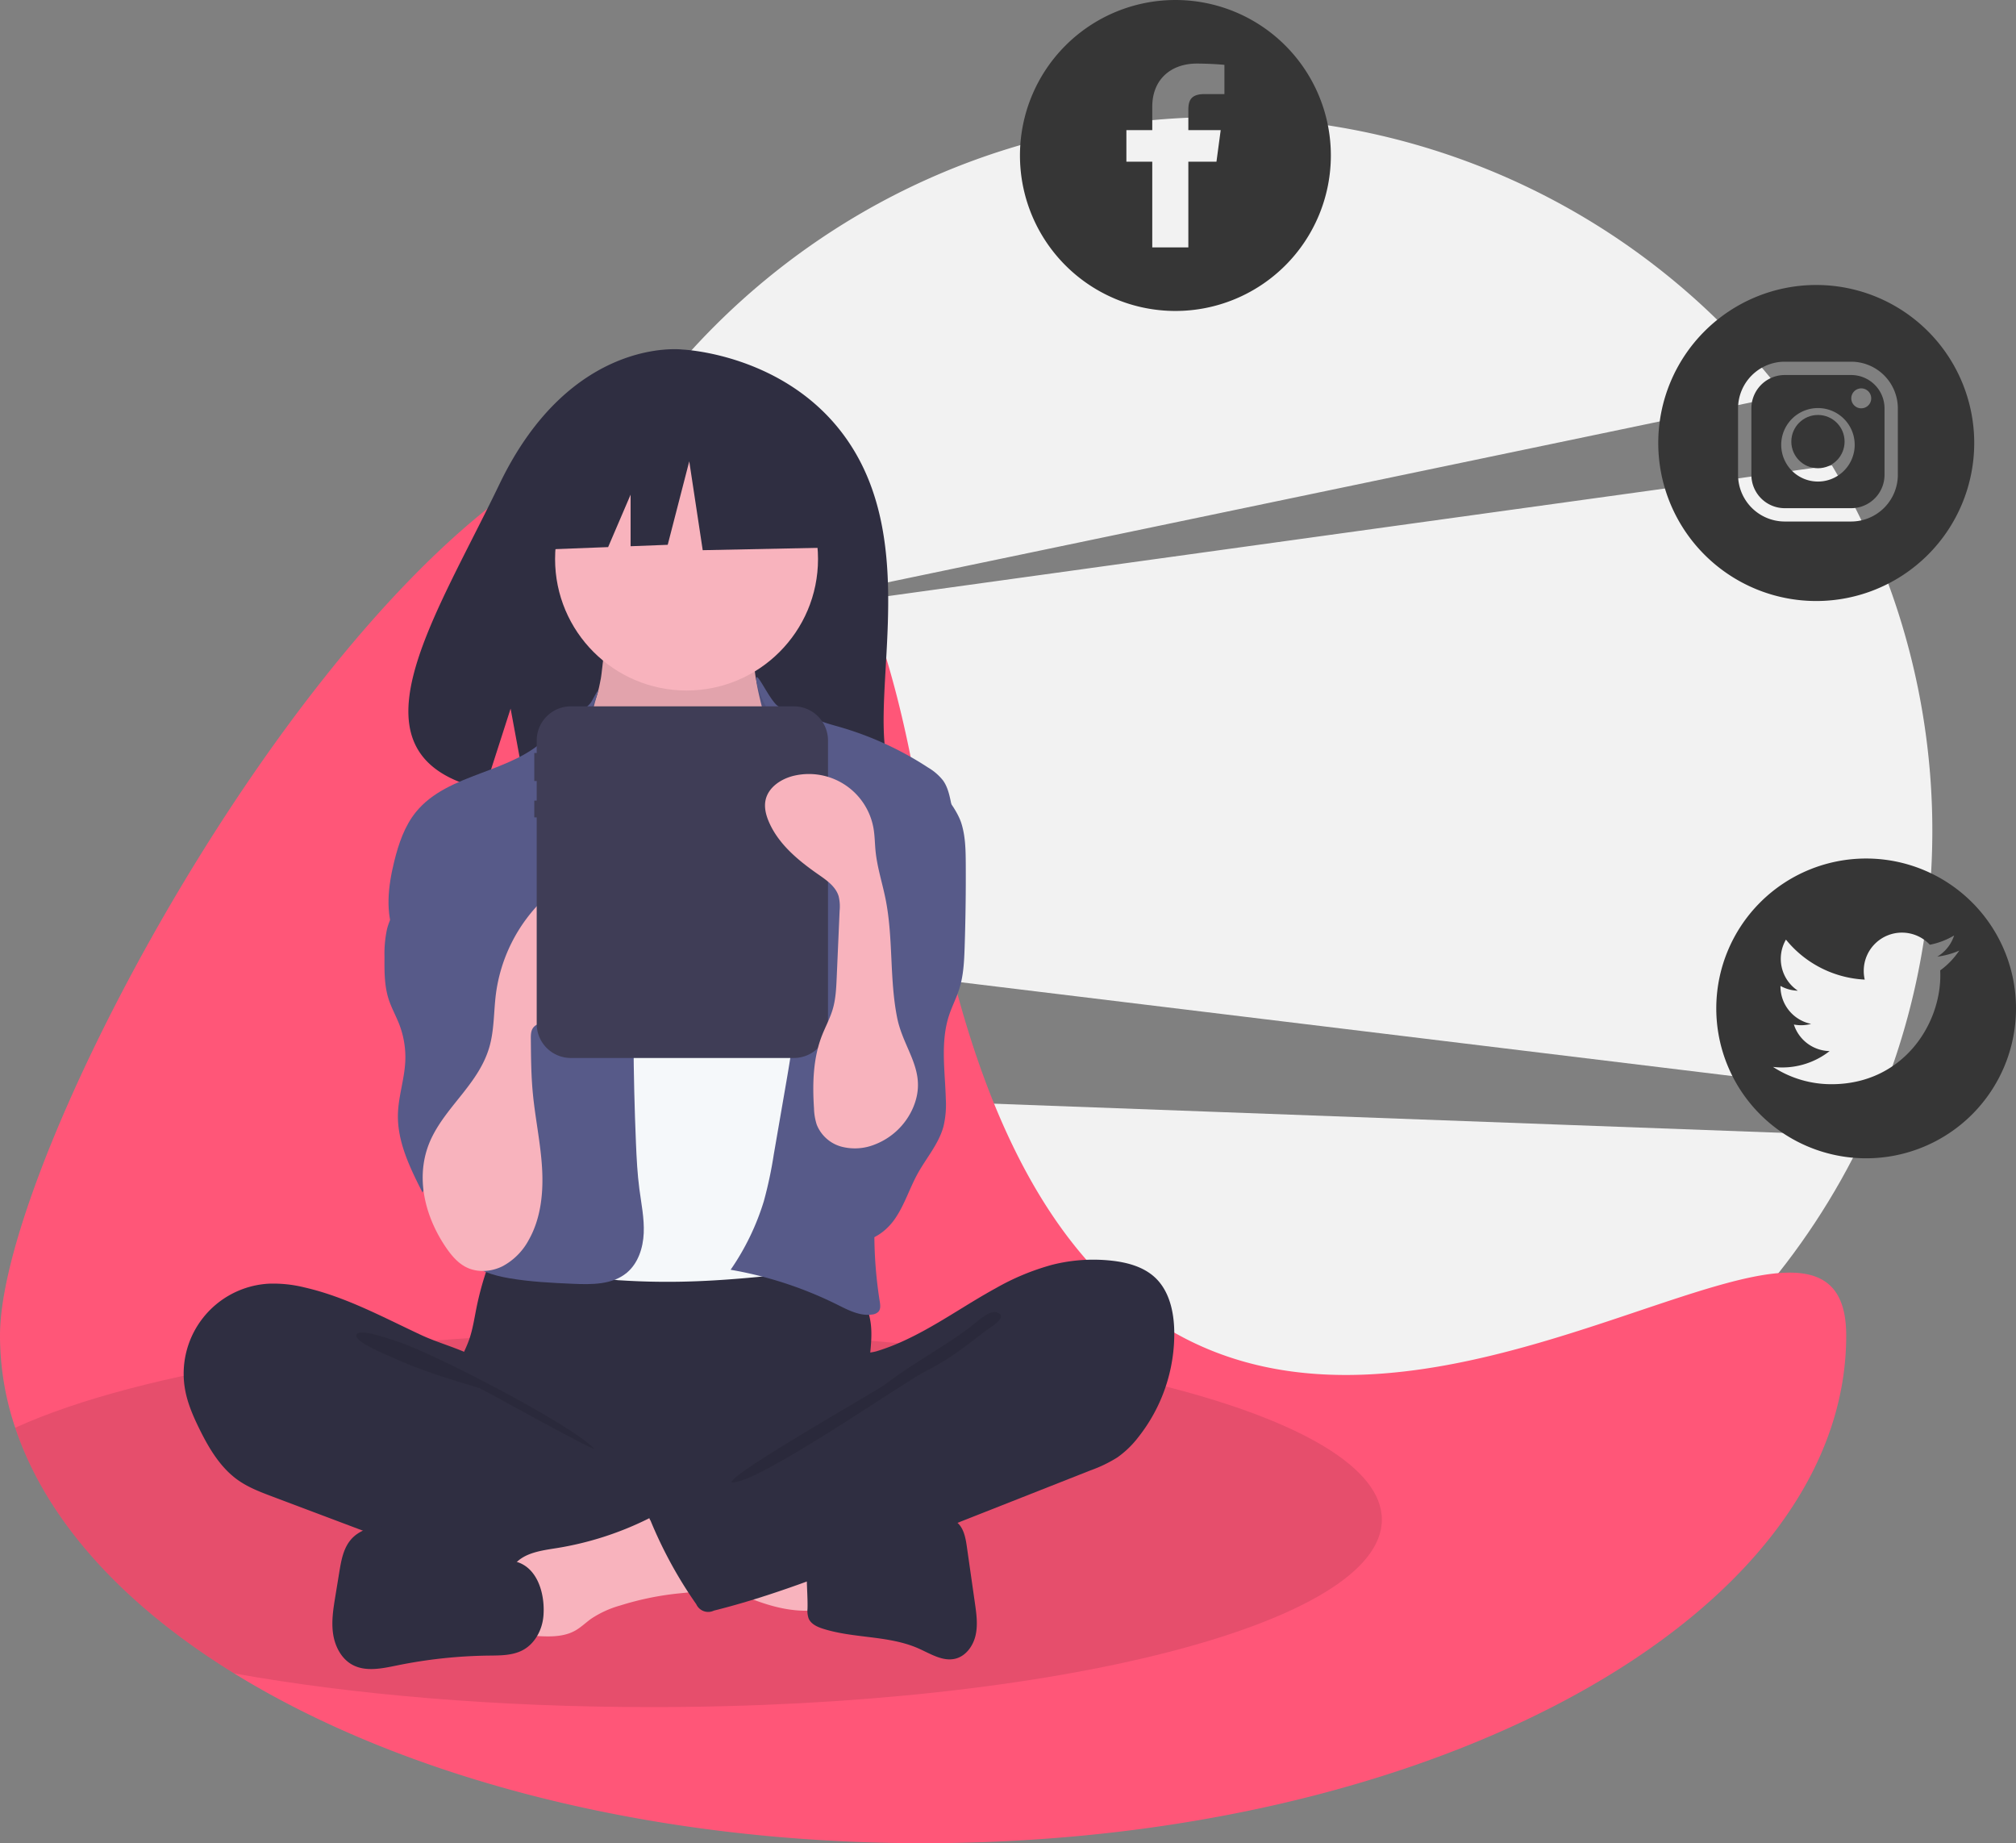 <svg xmlns="http://www.w3.org/2000/svg" width="1286.613" height="1176.082" viewBox="0 0 1286.613 1176.082">
  <rect x="0" y="0" width="1286.613" height="1176.082" fill="#808080" stroke="none"/>
  <g id="undraw_social_girl_562b" transform="translate(-0.001 0)">
    <path id="Path_4065" data-name="Path 4065" d="M1268.312,737.175a456.023,456.023,0,0,0-31.959-401.263L507.8,436.788l698.19-145.507A454.453,454.453,0,0,0,845.208,113.66c-251.419,0-455.235,203.815-455.235,455.235a458.705,458.705,0,0,0,4.222,62.012Z" transform="translate(-67.223 -38.962)" fill="#f2f2f2"/>
    <path id="Path_4066" data-name="Path 4066" d="M409.909,519.317c65.8,170.427,231.172,291.333,424.806,291.333,181.7,0,338.511-106.461,411.523-260.4Z" transform="translate(-56.731 174.52)" fill="#f2f2f2"/>
    <path id="Path_4067" data-name="Path 4067" d="M1356.765,823.2c0,178.9-263.769,323.914-589.128,323.914-174.792,0-331.8-41.846-439.685-108.328-70.392-43.364-119.879-97.224-139.731-156.744a184.486,184.486,0,0,1-9.712-58.841c0-178.881,488.208-985.791,589.128-323.9S1356.765,644.321,1356.765,823.2Z" transform="translate(-178.508 28.966)" fill="#ff5678"/>
    <path id="Path_4068" data-name="Path 4068" d="M1057.067,741.263c0,66.054-208.6,119.611-465.946,119.611-99.116,0-191-7.944-266.519-21.495-70.392-43.363-119.879-97.224-139.731-156.744,79.889-36.4,231.885-60.984,406.248-60.984C848.462,621.651,1057.067,675.209,1057.067,741.263Z" transform="translate(-175.16 228.374)" opacity="0.1"/>
    <path id="Path_4069" data-name="Path 4069" d="M634.215,276.231c-36.927-62.4-109.984-65.3-109.984-65.3s-71.19-9.1-116.857,85.925c-42.566,88.574-101.313,174.095-9.458,194.829l16.592-51.64,10.275,55.485a359.4,359.4,0,0,0,39.3.672c98.369-3.176,192.051.929,189.035-34.37C649.11,414.9,669.746,336.268,634.215,276.231Z" transform="translate(-88.642 12.103)" fill="#2f2e41"/>
    <path id="Path_4070" data-name="Path 4070" d="M382.854,622.951c-1.37,6.81-2.383,13.733-4.711,20.277-2.31,6.5-5.878,12.507-7.991,19.072-6.735,20.925,2.6,44.256,17.513,60.408a98.572,98.572,0,0,0,48.061,28.539c13.452,3.384,27.439,3.87,41.3,4.34,38.387,1.3,77.763,2.466,114.137-9.87a198.346,198.346,0,0,0,33.16-15.065,24.82,24.82,0,0,0,8.6-6.775c2.774-3.949,3.129-9.072,3.1-13.9-.082-16.274-3.381-32.464-2.6-48.719.434-9,2.119-18,1.289-26.976-1.881-20.356-18.046-38.575-38.033-42.867-10.319-2.216-21.021-1.008-31.526,0a803.876,803.876,0,0,1-82.049,3.669c-27.99-.179-55.807-4.452-83.658-4.9-8.236-.132-8.07,2.407-10.692,10.378A194.143,194.143,0,0,0,382.854,622.951Z" transform="translate(-78.824 211.806)" fill="#2f2e41"/>
    <path id="Path_4071" data-name="Path 4071" d="M441.285,359.935c-1.345,7.043-2.8,14.343-7.031,20.131-4.87,6.659-12.809,10.464-18.048,16.837-7.885,9.592-8.338,23.091-8.37,35.508-.03,11.439.2,23.64,6.582,33.135,4.14,6.162,10.439,10.483,16.6,14.632,23.923,16.122,49.774,32.533,78.617,33.065,11.951.22,24.765-2.866,32.628-11.868a48.992,48.992,0,0,0,7.9-14.094,187.159,187.159,0,0,0,13.248-56.975c.657-9.207.594-18.682-2.522-27.37-3.5-9.769-10.589-17.808-15.271-27.07a60.265,60.265,0,0,1-5.8-35.661,3.851,3.851,0,0,0-.2-2.585,3.765,3.765,0,0,0-3.1-1.257l-57.191-4.117a124.469,124.469,0,0,1-15.879-1.816c-3.083-.627-11.226-5.006-14.166-3.841C443.83,328.744,442.4,354.094,441.285,359.935Z" transform="translate(-57.823 72.991)" fill="#f8b3bd"/>
    <path id="Path_4073" data-name="Path 4073" d="M447.916,440.863c4.373,4.571,9.007,9.1,14.738,11.776,5.7,2.665,12.122,3.329,18.412,3.506,15.125.425,31.521-2.346,42.043-13.22,13.563-14.017,13.116-36.625,23.747-52.977a11.8,11.8,0,0,1,3.426-3.747,11.1,11.1,0,0,1,5.827-1.34c13.427-.126,25.122,8.583,35.678,16.881,4.729,3.718,9.575,7.569,12.558,12.792a43.365,43.365,0,0,1,4.235,12.969c5.238,25.57,6.934,51.715,8.618,77.762.93,14.387,1.86,28.788,1.791,43.2-.227,47.5-11.267,94.2-22.245,140.411-1.415,5.954-3.351,12.61-8.765,15.462a21.609,21.609,0,0,1-7.648,1.867c-31.444,3.693-62.953,7.39-94.61,7.878q-18.531.286-37.045-.9a19.949,19.949,0,0,1-6.24-1.088,17.6,17.6,0,0,1-6.8-5.777c-17.124-21.578-18.134-51.41-18.025-78.956q.4-101.022,7.219-201.883c.375-5.55.457-12.29-3.542-16.656C428.481,420.357,438.5,431.018,447.916,440.863Z" transform="translate(-52.685 103.754)" fill="#f5f8fa"/>
    <path id="Path_4074" data-name="Path 4074" d="M470.471,360.658c-2.834,5.13-23.727,17.868-27.76,22.12-22.536,23.755-63.669,22.864-84.28,48.307-7.252,8.952-11.019,20.2-13.79,31.382-3.919,15.815-6.012,33.063.553,47.976,6.317,14.349,19.615,24.269,28.644,37.087,9.913,14.073,14.37,31.161,18.642,47.837,3.154,12.313,6.334,24.931,5.106,37.582-1.4,14.384-8.357,27.555-12.467,41.409S380.3,704.714,389.8,715.6c6.981,8,17.931,11.171,28.4,12.955,13.359,2.277,26.936,2.925,40.474,3.524,11.964.528,25.152.631,34.35-7.038,7.257-6.052,10.412-15.873,10.82-25.314s-1.556-18.8-2.786-28.167c-1.275-9.712-1.765-19.51-2.176-29.3q-2.76-65.871-.753-131.828c.279-9.15.617-18.412-1.335-27.355-2.566-11.762-8.923-22.274-14.227-33.082-10.529-21.452-15.508-42.29-13.88-66.133C470.293,360.332,480.555,342.4,470.471,360.658Z" transform="translate(-93.014 87.077)" fill="#575a89"/>
    <path id="Path_4075" data-name="Path 4075" d="M513.016,365.266c4.316,4.436,18.984,5.9,24.475,8.756,5.044,2.625,10.625,4,16.089,5.57A208.878,208.878,0,0,1,610.1,405.533a34.308,34.308,0,0,1,9.452,8.164c3.072,4.273,4.187,9.606,5.228,14.764,2.688,13.318,5.391,26.8,4.786,40.37-.641,14.408-4.981,28.362-9.286,42.126L604.192,562.39c-12.008,38.39-24.093,77.158-27.471,117.24a275.763,275.763,0,0,0,2.475,66.588c.354,2.213.65,4.75-.811,6.449a6.35,6.35,0,0,1-3.94,1.813c-7.764,1.214-15.279-2.745-22.313-6.248a247.081,247.081,0,0,0-68.116-22.288,158.349,158.349,0,0,0,21.157-43.613,264.025,264.025,0,0,0,6.392-29.994l7.484-43.283c2.744-15.872,5.493-31.784,6.42-47.865a59.929,59.929,0,0,0-1.042-18.031c-1.433-5.714-4.283-10.951-6.835-16.26-12.333-25.655-18.121-54.932-13.268-82.98,2.124-12.275,6.251-24.566,4.53-36.9-1.655-11.862.065-21.081-2.979-32.821C493.377,325.99,504.894,356.92,513.016,365.266Z" transform="translate(-17.732 84.255)" fill="#575a89"/>
    <path id="Path_4076" data-name="Path 4076" d="M359.113,442.6c-5.622,11.668-15.023,21.608-18.222,34.158A74.628,74.628,0,0,0,339.3,494.61c-.076,9.033-.125,18.249,2.649,26.845,1.786,5.534,4.691,10.639,6.784,16.065a58.25,58.25,0,0,1,3.816,23.8c-.565,11.239-4.383,22.149-4.681,33.4-.469,17.69,7.713,34.32,15.7,50.114a36.841,36.841,0,0,1,53.55-17.531c2.106-1.945,2.331-5.139,2.413-8q.885-30.786,1.708-61.573c.864-31.743,1.688-63.91-5.614-94.814-3.3-13.953-8.427-27.852-17.831-38.675-4.952-5.7-21.762-20.709-29.891-14.325-3.656,2.871-2.8,10.686-3.38,14.643A62.122,62.122,0,0,1,359.113,442.6Z" transform="translate(-93.908 116.126)" fill="#575a89"/>
    <path id="Path_4077" data-name="Path 4077" d="M614.143,419.056c2.659,8.281,2.819,17.13,2.872,25.827q.162,26.613-.706,53.219c-.3,9.081-.7,18.286-3.457,26.944-1.815,5.71-4.618,11.064-6.493,16.755-5.62,17.054-2.55,35.552-2.068,53.5a60.789,60.789,0,0,1-1.472,17.307c-2.966,11.128-10.936,20.119-16.5,30.2-5.283,9.576-8.471,20.311-14.781,29.244s-17.234,16.012-27.821,13.269c-8.022-2.078-13.722-9.179-17.665-16.468a80.774,80.774,0,0,1-8.351-52.394c3.958-21.786,16.756-41.114,21.371-62.77,6.338-29.739-3.294-60.428-3.008-90.834a43.918,43.918,0,0,1,1.914-14.081c2.421-6.945,7.62-12.492,12.423-18.062a228,228,0,0,0,16.7-21.913c3.438-5.128,8.109-18.318,14.205-19.415C594.913,386.943,610.767,408.541,614.143,419.056Z" transform="translate(-0.666 106.043)" fill="#575a89"/>
    <path id="Path_4078" data-name="Path 4078" d="M332.67,603.842a82.825,82.825,0,0,0-23.038-2.449,57.5,57.5,0,0,0-53.382,67.783c1.6,8.738,5.2,16.977,9.129,24.945,6.11,12.4,13.437,24.77,24.748,32.715,6.617,4.648,14.274,7.546,21.841,10.4l59.571,22.441c8.764,3.3,17.528,6.6,26.379,9.665A515.971,515.971,0,0,0,535.7,796.73c14.3.852,28.824,1.089,42.779-2.168,3.311-.773,6.844-1.925,8.761-4.733a15,15,0,0,0,1.958-6.465l3.666-25.662c.516-3.613,1.013-7.417-.311-10.818-1.679-4.313-5.888-7.026-9.9-9.331-39.164-22.493-84.892-34.9-117.856-65.775-7.76-7.268-14.255-18.788-23.683-23.725-10.692-5.6-23.284-8.793-34.336-13.952C382.611,622.822,358.857,609.862,332.67,603.842Z" transform="translate(-138.092 217.687)" fill="#2f2e41"/>
    <path id="Path_4079" data-name="Path 4079" d="M354.16,627.683c21.056,6.6,109.954,52.308,125.191,68.267-2.042.736-71.34-38.1-73.419-38.723-18.9-5.673-37.908-11.383-55.857-19.685-3.611-1.67-23.459-9.52-22.56-14.076C328.528,618.324,350.422,626.511,354.16,627.683Z" transform="translate(-100.108 228.444)" opacity="0.1"/>
    <path id="Path_4080" data-name="Path 4080" d="M546.842,756.863a4.948,4.948,0,0,0,3.338-.982,5.156,5.156,0,0,0,1.043-3.841q-.049-17.481-.1-34.961c-10.054-4.79-21.3-6.325-32.337-7.8l-51.5-6.885c1.183.159-8.053,22.183-6.637,25.123,2.5,5.182,21.571,9.775,26.954,12.222C506.319,748.243,525.765,757.595,546.842,756.863Z" transform="translate(-30.106 270.865)" fill="#f8b3bd"/>
    <path id="Path_4081" data-name="Path 4081" d="M422.146,720.593c-9.724,1.549-20.577,2.918-26.875,10.487-7.986,9.6-4.586,23.909-.777,35.8a15.415,15.415,0,0,0,3.313,6.514c2.6,2.565,6.584,2.941,10.229,3.171,8.868.562,18.306,1,26.054-3.348,3.669-2.06,6.7-5.07,10.121-7.523a64.87,64.87,0,0,1,18.608-8.508,188.161,188.161,0,0,1,37.353-7.7c4.97-.507,10.039-.832,14.715-2.594s9-5.253,10.363-10.061c1.795-6.353-1.9-12.831-5.439-18.4-4.412-6.942-9.085-14.25-15.663-19.359-9.6-7.454-14.343-1.732-24.01,3.038A203.732,203.732,0,0,1,422.146,720.593Z" transform="translate(-66.994 267.229)" fill="#f8b3bd"/>
    <path id="Path_4082" data-name="Path 4082" d="M435.1,725.5l-61.744-18.249c-7.509-2.22-15.147-4.459-22.977-4.453s-16.023,2.573-21.1,8.534c-4.788,5.619-6.158,13.3-7.352,20.584L319.378,747.5c-1.3,7.92-2.6,15.992-1.429,23.931s5.221,15.872,12.266,19.716c8.544,4.661,19.016,2.385,28.552.435a310.821,310.821,0,0,1,58.511-6.275c7.391-.088,15.142,0,21.673-3.456,7.763-4.115,12.406-12.813,13.205-21.563C453.37,746.978,448.933,729.588,435.1,725.5Z" transform="translate(-105.366 271.079)" fill="#2f2e41"/>
    <path id="Path_4083" data-name="Path 4083" d="M542,711.524c8-1.4,15.068-5.953,22.738-8.637,10.8-3.78,22.494-3.78,33.932-3.738,4.2.015,8.67.11,12.165,2.437,5.038,3.354,6.33,10.067,7.186,16.058q2.585,18.075,5.169,36.15c.972,6.8,1.938,13.781.422,20.48s-6.083,13.157-12.73,14.885c-8.074,2.1-15.989-3.059-23.612-6.446-19.054-8.468-41.2-6.3-61.069-12.633-3.687-1.175-7.636-2.971-9.14-6.536a14.871,14.871,0,0,1-.711-6.247c.34-11.621-2.111-27.487,1.388-38.593C520.882,708.719,533.063,711.524,542,711.524Z" transform="translate(-0.99 269.154)" fill="#2f2e41"/>
    <path id="Path_4084" data-name="Path 4084" d="M707.322,594.558a107.218,107.218,0,0,1,37.771-2.58c10.1,1.112,20.5,3.922,27.873,10.911,8.973,8.507,11.856,21.662,12.1,34.024a106.3,106.3,0,0,1-23.1,67.887,61.589,61.589,0,0,1-13.209,12.716,86.928,86.928,0,0,1-17.186,8.282l-133.407,52.62c-35.1,13.843-70.316,27.726-106.924,36.852a8.333,8.333,0,0,1-11.213-4.066,276.387,276.387,0,0,1-29.239-53.486,3.6,3.6,0,0,1,1.593-5.683l94.36-54.216c6.759-3.884,13.593-7.823,19.206-13.233a47.679,47.679,0,0,0,9.86-13.728c1.956-4.085,2.138-13.726,4.637-16.745,2.446-2.957,10.814-3.193,14.678-4.355a133.262,133.262,0,0,0,15.98-6.041c21.107-9.443,39.9-23.163,60.138-34.219A154.293,154.293,0,0,1,707.322,594.558Z" transform="translate(-35.652 212.422)" fill="#2f2e41"/>
    <path id="Path_4085" data-name="Path 4085" d="M635.758,623.539c-16.211,12.176-37.2,23.368-53.269,35.865-5.484,4.265-96.9,55.658-98.188,62.483,14.99,2.526,110.476-64.274,124.137-70.94s25.772-16.065,37.773-25.4c3.058-2.378,16.019-9.526,7.24-12.182C648.506,611.872,639.409,621.1,635.758,623.539Z" transform="translate(-17.582 223.93)" opacity="0.1"/>
    <path id="Path_4088" data-name="Path 4088" d="M369.579,665.8c3.566,5.324,7.745,10.531,13.473,13.4,7.157,3.589,15.993,2.948,23.16-.621a40.765,40.765,0,0,0,16.714-16.757c7.844-13.852,9.469-30.427,8.49-46.315s-4.371-31.533-5.873-47.381c-1.091-11.52-1.18-23.109-1.268-34.68-.018-2.432.021-5.052,1.457-7.014,1.738-2.372,4.919-3.026,7.738-3.864,15.831-4.7,26.34-19.542,33.873-34.239,5.031-9.813,9.405-20.541,8.435-31.526s-8.866-22.052-19.837-23.172c-9.044-.924-17.4,4.821-23.92,11.153a102.571,102.571,0,0,0-30.033,60.019c-1.432,11.17-1.022,22.643-4.06,33.486-6.487,23.152-26.782,37.347-36.9,58.18C349.887,619.432,356.038,645.493,369.579,665.8Z" transform="translate(-85.492 129.379)" fill="#f8b3bd"/>
    <circle id="Ellipse_482" data-name="Ellipse 482" cx="17.852" cy="17.852" r="17.852" transform="translate(419.531 510.831)" fill="#d0cde1"/>
    <path id="Path_4090" data-name="Path 4090" d="M991.807,423.632a95.641,95.641,0,1,0,95.641,95.641,95.641,95.641,0,0,0-95.641-95.641Zm47.267,71.384c.05,1.033.075,2.091.075,3.149,0,32.267-24.534,69.471-69.446,69.471a68.165,68.165,0,0,1-37.33-11.033,49.006,49.006,0,0,0,36.121-10.1,24.425,24.425,0,0,1-22.8-16.952,23.007,23.007,0,0,0,4.585.453,24.551,24.551,0,0,0,6.418-.855,24.408,24.408,0,0,1-19.567-23.931v-.3a23.824,23.824,0,0,0,11.083,3.048,24.435,24.435,0,0,1-7.582-32.594,69.111,69.111,0,0,0,50.277,25.516,23.876,23.876,0,0,1-.63-5.567,24.38,24.38,0,0,1,42.191-16.675,48.462,48.462,0,0,0,15.491-5.919,24.472,24.472,0,0,1-10.731,13.5,49.294,49.294,0,0,0,14.005-3.854,49.651,49.651,0,0,1-12.166,12.645Z" transform="translate(199.167 124.164)" fill="#363636"/>
    <circle id="Ellipse_483" data-name="Ellipse 483" cx="16.995" cy="16.995" r="16.995" transform="translate(1143.226 264.777)" fill="#363636"/>
    <path id="Path_4091" data-name="Path 4091" d="M974.573,221.5H932.086a21.306,21.306,0,0,0-21.243,21.243v42.487a21.306,21.306,0,0,0,21.243,21.244h42.487a21.305,21.305,0,0,0,21.243-21.244V242.741A21.306,21.306,0,0,0,974.573,221.5Zm-21.244,67.979a23.447,23.447,0,1,1,.007,0Zm27.617-46.736a6.357,6.357,0,1,1,4.511-1.862,6.373,6.373,0,0,1-4.511,1.862Z" transform="translate(206.891 17.788)" fill="#363636"/>
    <path id="Path_4092" data-name="Path 4092" d="M972.73,183.859a100.826,100.826,0,1,0,100.826,100.826A100.826,100.826,0,0,0,972.73,183.859Zm52.075,121.176a29.828,29.828,0,0,1-29.741,29.741H952.577a29.827,29.827,0,0,1-29.741-29.741V262.549a29.828,29.828,0,0,1,29.741-29.741h42.487a29.828,29.828,0,0,1,29.741,29.741Z" transform="translate(186.399 -2.019)" fill="#363636"/>
    <path id="Path_4093" data-name="Path 4093" d="M704.207,64.718a99.207,99.207,0,1,0,99.207,99.207A99.207,99.207,0,0,0,704.207,64.718Zm31.281,60.029h-12.7c-8.67,0-10.325,4.1-10.325,10.145v12.843h20.65l-2.7,20.147H712.464v54.684H689.439V167.883H672.927V147.736h16.513V132.842c0-17.844,12.376-27.558,28.313-27.558,7.627,0,15.829.576,17.736.827Z" transform="translate(45.938 -64.718)" fill="#363636"/>
    <path id="Path_4094" data-name="Path 4094" d="M441.285,359.935c-1.345,7.043-2.8,14.343-7.031,20.131-4.87,6.659-12.809,10.464-18.048,16.837-7.885,9.592-8.338,23.091-8.37,35.508-.03,11.439.2,23.64,6.582,33.135,4.14,6.162,10.439,10.483,16.6,14.632,23.923,16.122,49.774,32.533,78.617,33.065,11.951.22,24.765-2.866,32.628-11.868a48.992,48.992,0,0,0,7.9-14.094,187.159,187.159,0,0,0,13.248-56.975c.657-9.207.594-18.682-2.522-27.37-3.5-9.769-10.589-17.808-15.271-27.07a60.265,60.265,0,0,1-5.8-35.661,3.851,3.851,0,0,0-.2-2.585,3.765,3.765,0,0,0-3.1-1.257l-57.191-4.117a124.469,124.469,0,0,1-15.879-1.816c-3.083-.627-11.226-5.006-14.166-3.841C443.83,328.744,442.4,354.094,441.285,359.935Z" transform="translate(-57.823 72.991)" fill="rgba(0,0,0,0.09)"/>
    <path id="Path_4086" data-name="Path 4086" d="M567.567,360.015h-142.3a21.8,21.8,0,0,0-21.8,21.8V389.8h-1.546v17.852h1.546v12.5h-1.546v10.711h1.546V562.582a21.8,21.8,0,0,0,21.8,21.8H567.568a21.8,21.8,0,0,0,21.8-21.8V381.813a21.8,21.8,0,0,0-21.8-21.8Z" transform="translate(-60.937 90.685)" fill="#3f3d56"/>
    <path id="Path_4089" data-name="Path 4089" d="M592.91,601.16a43.756,43.756,0,0,1-24.538,23.576,33.889,33.889,0,0,1-21.331,1.306,23.653,23.653,0,0,1-15.626-13.977,37.638,37.638,0,0,1-1.76-10.5c-1.015-15.613-.623-31.7,5.048-46.283,2.188-5.624,5.137-10.958,6.863-16.741,1.969-6.6,2.283-13.554,2.584-20.43l1.864-42.6a27.727,27.727,0,0,0-.633-9.237c-1.859-6.164-7.62-10.169-12.906-13.845-12.766-8.878-25.381-19.237-31.566-33.5-1.893-4.365-3.142-9.217-2.181-13.877,1.744-8.459,10.281-13.935,18.719-15.781a41.871,41.871,0,0,1,50.2,33.741c.835,4.807.823,9.718,1.312,14.573,1.037,10.3,4.306,20.226,6.351,30.372,5.038,24.993,2.427,50.828,7.409,75.816C586.882,564.666,602.589,578.3,592.91,601.16Z" transform="translate(-10.163 105.572)" fill="#f8b3bd"/>
    <circle id="Ellipse_481" data-name="Ellipse 481" cx="83.906" cy="83.906" r="83.906" transform="translate(354.249 272.783)" fill="#f8b3bd"/>
    <path id="Path_4087" data-name="Path 4087" d="M413.126,198.01,340.949,160.2,241.276,175.67l-20.621,91.08,51.334-1.975,14.341-33.462v32.911l23.686-.911,13.749-53.273,8.591,56.71,84.207-1.719Z" transform="translate(116.121 84.309)" fill="#2f2e41"/>
  </g>
</svg>
